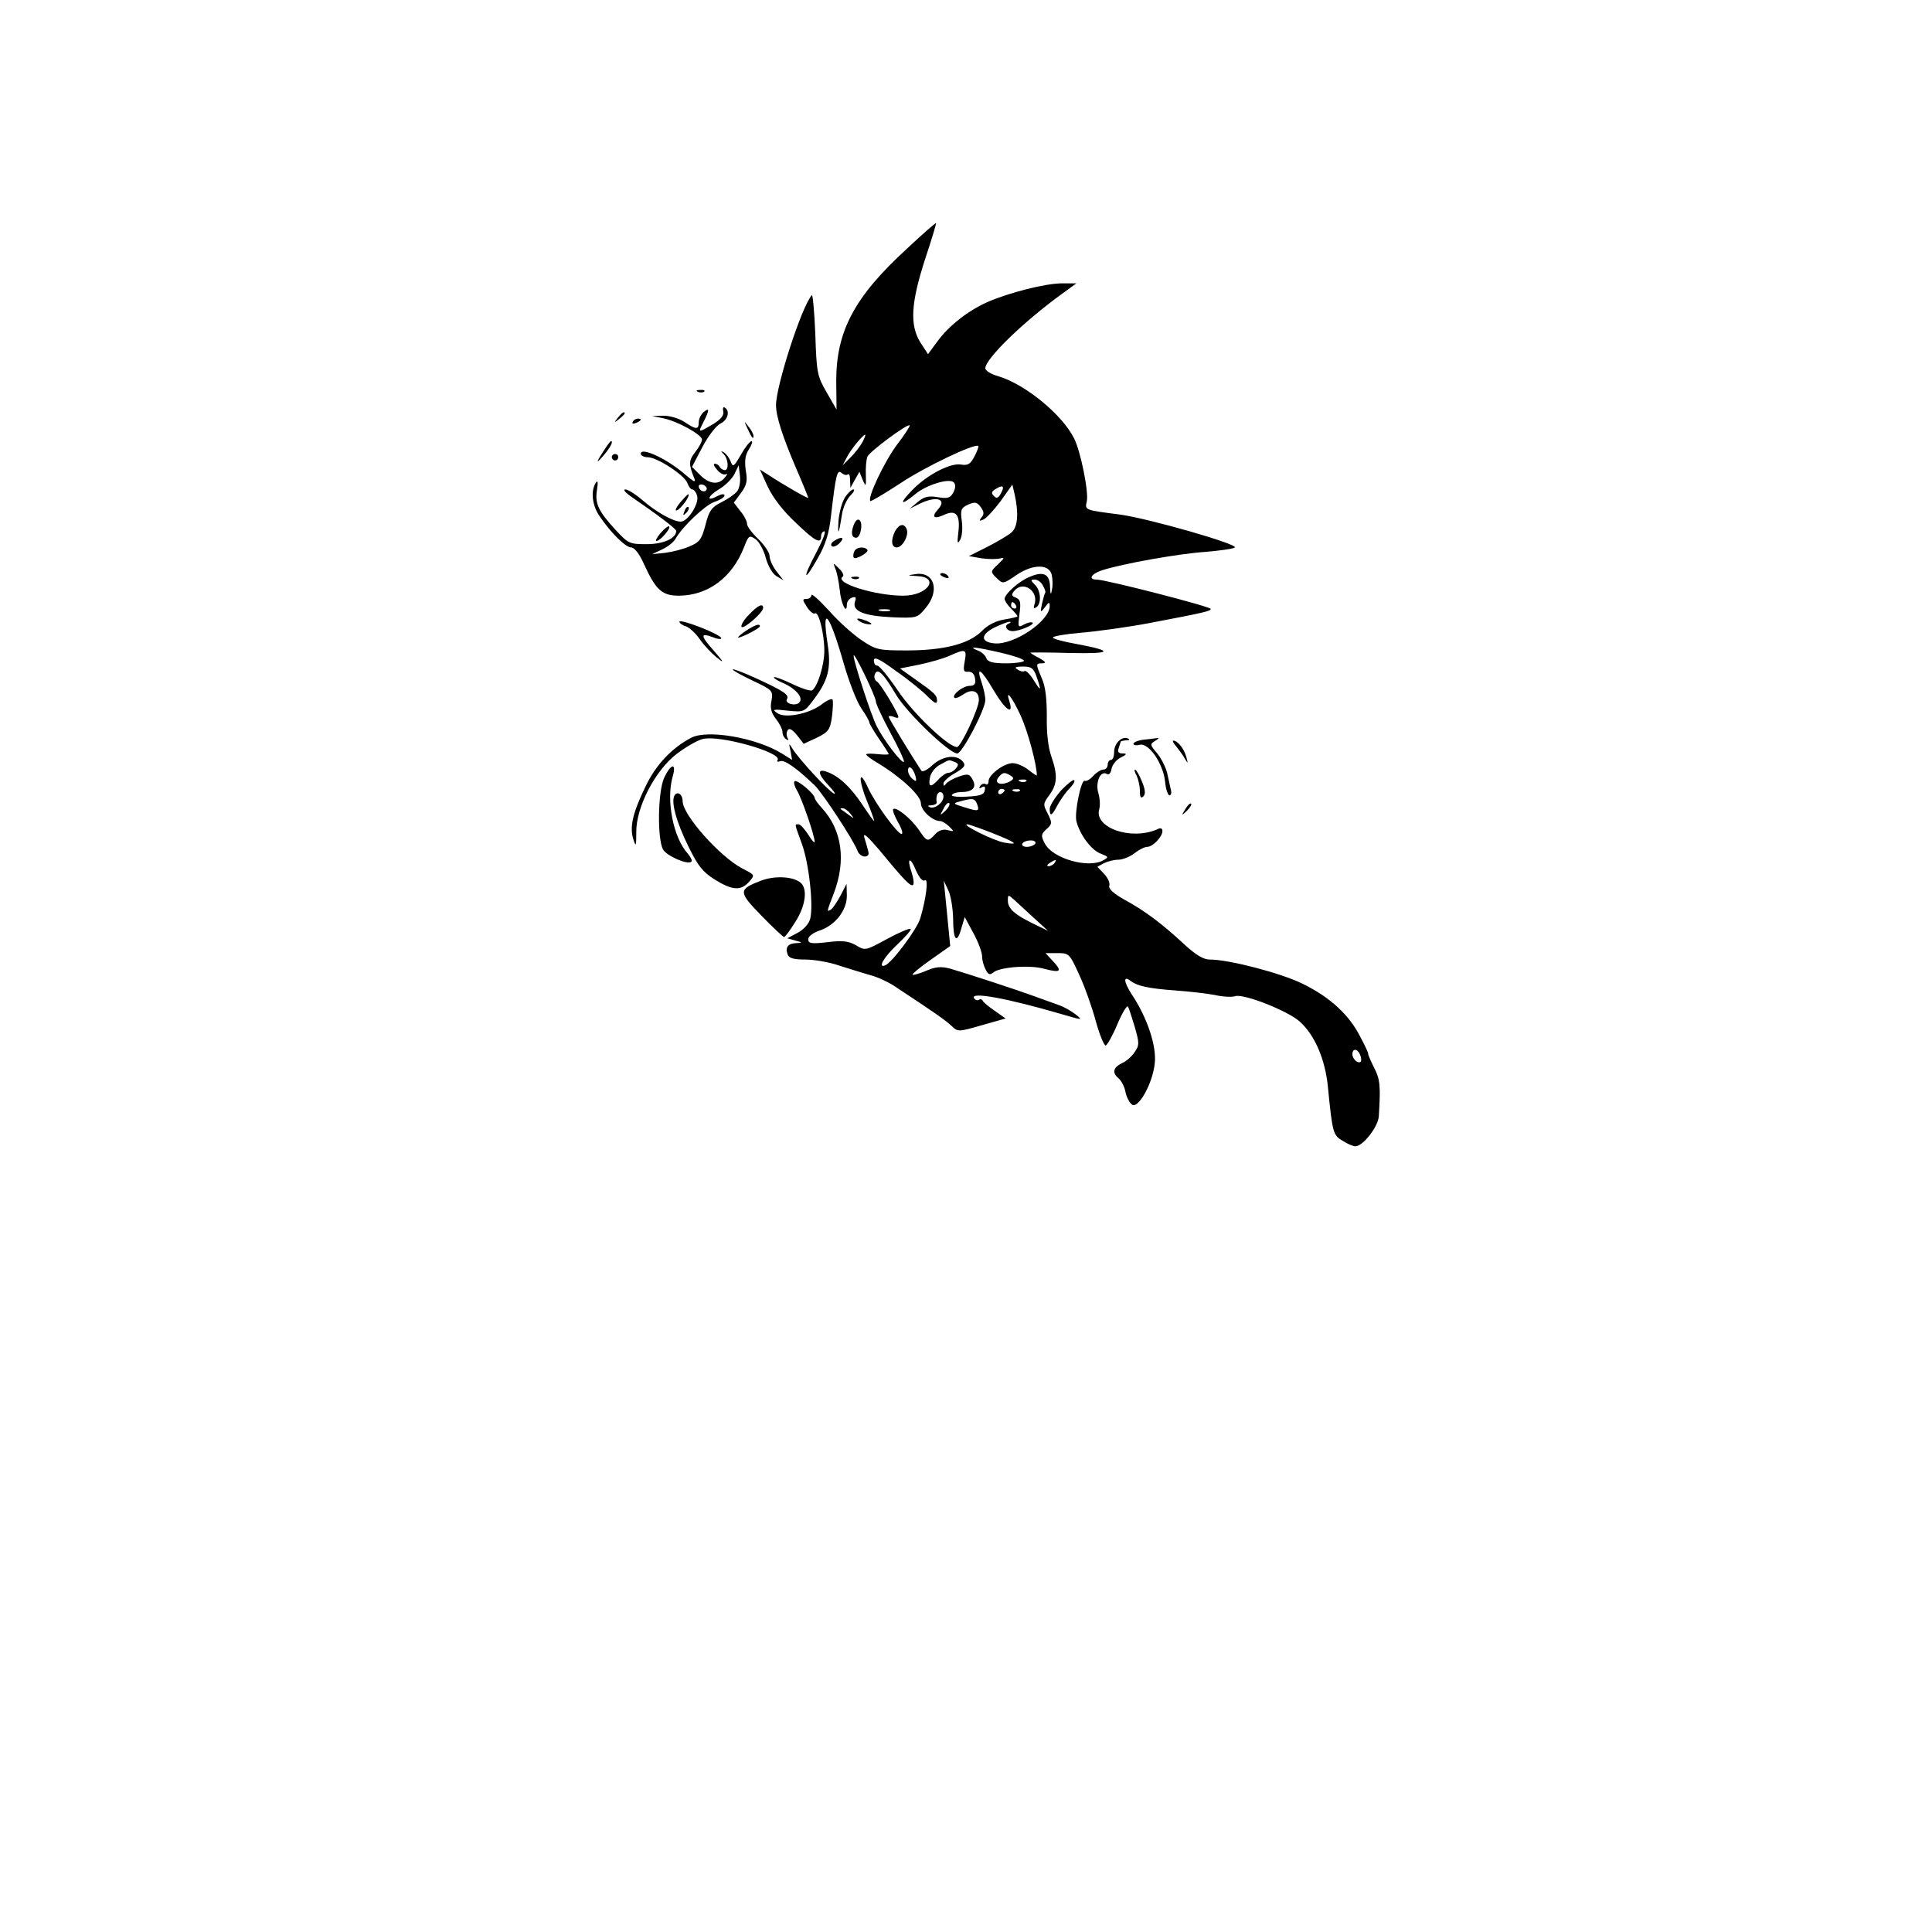 <?xml version="1.0" standalone="no"?>
<!DOCTYPE svg PUBLIC "-//W3C//DTD SVG 20010904//EN"
 "http://www.w3.org/TR/2001/REC-SVG-20010904/DTD/svg10.dtd">
<svg version="1.0" xmlns="http://www.w3.org/2000/svg"
 width="600pt" height="600pt" viewBox="0 0 600 600"
 preserveAspectRatio="xMidYMid meet">

<g transform="translate(0,600) scale(0.1,-0.1)"
fill="#000000" stroke="none">
<path d="M2817 5228 c-163 -149 -220 -256 -220 -411 l1 -89 -31 54 c-29 50
-31 60 -35 181 -3 71 -8 125 -11 120 -32 -36 -111 -282 -111 -341 0 -36 21
-100 64 -200 20 -46 36 -86 36 -88 0 -4 -78 41 -125 72 l-25 16 24 -53 c16
-34 48 -76 86 -111 62 -60 80 -69 80 -43 0 8 5 15 10 15 6 0 -6 -30 -25 -66
-44 -82 -40 -97 5 -17 24 42 35 77 41 133 15 129 19 143 33 131 7 -6 16 -8 19
-4 4 3 7 -5 7 -18 l1 -24 14 25 14 25 10 -25 c10 -23 11 -22 10 15 -1 22 1 47
5 57 7 16 124 103 131 97 2 -2 -16 -30 -40 -61 -38 -51 -92 -164 -82 -174 2
-2 44 23 93 55 76 51 232 125 242 116 2 -2 -3 -16 -12 -33 -12 -23 -20 -28
-40 -25 -33 7 -106 -31 -152 -78 -43 -44 -38 -52 8 -14 34 29 106 51 120 37 6
-6 6 -17 -1 -31 -10 -18 -18 -20 -49 -15 -29 5 -43 1 -62 -15 l-25 -21 30 15
c52 26 88 16 58 -17 -22 -24 -12 -32 21 -16 36 16 49 -2 42 -57 -4 -32 -2 -36
6 -21 6 10 8 36 5 58 -5 35 -2 41 20 51 21 9 27 8 39 -8 10 -14 11 -22 2 -32
-8 -11 -7 -12 5 -7 9 3 33 29 54 57 l37 52 7 -30 c13 -58 10 -101 -9 -118 -10
-9 -44 -29 -75 -45 l-58 -29 40 -7 c22 -3 48 -3 58 0 14 4 12 0 -7 -18 -24
-22 -24 -24 -8 -40 23 -23 22 -23 66 7 49 33 99 34 108 1 3 -13 4 -35 1 -47
-3 -19 -5 -16 -6 9 -1 39 -20 49 -62 31 -34 -13 -79 -54 -79 -69 0 -6 9 -19
20 -30 11 -11 20 -22 20 -24 0 -2 -18 -6 -41 -10 -26 -4 -52 -17 -71 -37 -40
-39 -117 -59 -233 -59 -86 0 -95 2 -138 31 -26 17 -72 58 -102 92 -30 33 -55
55 -55 49 0 -7 -7 -12 -15 -12 -14 0 -13 -3 1 -25 9 -14 20 -23 25 -20 11 8
29 -62 29 -116 0 -45 -21 -112 -38 -123 -5 -3 -33 6 -62 20 -29 14 -54 23 -56
21 -3 -2 9 -10 25 -17 41 -17 68 -47 53 -62 -12 -12 -46 -3 -38 11 8 13 -10
25 -97 65 -91 41 -97 34 -7 -9 59 -28 61 -30 56 -61 -5 -22 -1 -38 14 -57 11
-14 20 -32 20 -40 0 -9 5 -19 12 -23 7 -4 8 -3 4 4 -4 7 -4 17 0 24 5 8 14 3
29 -15 l21 -27 41 19 c36 18 41 24 47 67 3 26 4 50 1 52 -3 3 -19 -4 -35 -17
-40 -29 -114 -43 -137 -25 -16 11 -11 12 33 7 49 -5 52 -4 77 29 50 65 59 102
47 180 -19 125 6 93 51 -65 16 -55 40 -117 54 -137 14 -20 25 -40 25 -44 0 -4
14 -27 30 -51 17 -24 30 -45 30 -47 0 -2 -16 -2 -35 0 -19 2 -35 2 -35 -1 0
-3 17 -16 38 -28 72 -44 132 -100 132 -124 0 -22 36 -55 60 -55 6 0 19 -8 28
-17 16 -16 16 -16 -5 -11 -14 4 -28 -1 -39 -13 -23 -25 -25 -24 -52 16 -24 34
-70 71 -78 62 -3 -3 4 -21 15 -41 12 -20 16 -36 11 -36 -13 0 -83 96 -105 145
-28 61 -30 24 -2 -44 14 -34 23 -61 22 -61 -2 0 -19 24 -39 54 -35 52 -71 86
-108 99 -30 11 -29 -6 4 -41 18 -19 26 -31 17 -26 -19 10 -110 109 -128 139
-11 18 -12 18 -6 -7 l5 -28 -32 20 c-80 49 -230 75 -281 49 -61 -32 -111 -85
-143 -153 -40 -83 -49 -125 -37 -163 8 -24 9 -22 9 22 -1 78 59 193 126 244
29 22 66 43 81 46 52 13 246 -42 232 -65 -3 -6 0 -7 8 -4 14 5 53 -23 108 -76
25 -25 119 -168 132 -202 3 -10 14 -18 22 -18 11 0 15 6 11 18 -2 9 -8 28 -12
42 -4 16 11 2 47 -40 78 -95 98 -115 105 -108 3 4 1 21 -5 39 -16 46 -4 50 14
5 10 -22 20 -34 27 -30 12 8 5 -54 -14 -118 -10 -34 -88 -138 -109 -146 -25
-10 -3 27 38 65 25 24 44 45 41 48 -3 3 -36 -11 -73 -31 -66 -36 -68 -37 -96
-20 -23 13 -41 16 -89 10 -50 -6 -60 -4 -60 9 0 9 15 20 35 27 49 16 85 63 85
108 l-1 37 -19 -37 c-11 -20 -24 -40 -30 -43 -13 -8 -13 -8 10 52 38 101 25
195 -37 263 -13 14 -23 28 -23 32 0 12 -53 57 -62 52 -4 -3 -1 -15 6 -27 15
-23 56 -142 56 -161 0 -6 -9 4 -20 22 -11 17 -24 32 -30 32 -13 0 -13 4 10
-60 22 -59 37 -192 26 -234 -4 -15 -20 -33 -39 -43 l-32 -17 25 -7 c23 -6 23
-7 3 -8 -26 -1 -35 -13 -27 -35 4 -12 20 -16 55 -16 27 0 75 -8 106 -19 32
-10 76 -24 98 -30 22 -6 59 -23 81 -39 117 -77 151 -101 169 -118 20 -19 21
-19 94 2 l74 21 -34 24 c-19 13 -36 27 -37 31 -2 5 -8 6 -12 3 -5 -3 -11 -1
-15 5 -13 21 102 0 270 -49 68 -20 69 -20 45 -1 -14 11 -36 23 -50 28 -14 5
-47 17 -75 27 -60 22 -216 73 -265 87 -27 7 -44 6 -74 -7 -21 -9 -40 -14 -42
-12 -2 2 23 23 56 46 l61 43 -6 61 c-3 34 -8 80 -10 102 l-4 40 14 -30 c8 -16
14 -55 15 -86 0 -68 11 -83 25 -34 l11 37 27 -50 c15 -27 27 -60 27 -72 0 -12
5 -30 11 -41 8 -16 13 -18 24 -9 20 17 115 24 159 11 50 -13 56 -8 26 24 l-23
25 37 0 c36 0 38 -2 67 -66 17 -36 40 -101 52 -145 12 -43 26 -77 31 -76 5 2
22 32 36 66 15 35 30 60 33 55 3 -5 12 -33 21 -63 14 -49 15 -57 0 -78 -8 -13
-26 -29 -40 -35 -27 -13 -31 -30 -10 -47 8 -7 18 -25 21 -41 3 -16 12 -34 20
-40 19 -16 64 63 71 126 7 54 -23 144 -72 217 -25 39 -26 59 -2 40 20 -15 55
-23 138 -29 41 -3 96 -9 122 -14 26 -6 54 -7 63 -4 25 10 167 -46 203 -80 46
-42 78 -118 86 -202 14 -142 16 -150 46 -167 15 -10 33 -17 39 -17 24 0 71 61
73 93 6 97 4 115 -15 152 -11 22 -19 41 -18 43 1 1 -10 25 -25 53 -34 67 -93
122 -179 164 -67 33 -228 75 -288 75 -20 0 -43 14 -80 48 -69 64 -121 103
-185 138 -34 19 -50 34 -47 43 3 8 -4 24 -16 37 l-21 22 20 11 c12 6 32 11 45
11 13 0 36 9 50 20 14 11 32 20 40 20 17 0 47 31 47 49 0 9 -6 11 -17 5 -82
-35 -197 6 -179 64 3 10 2 32 -3 49 -10 34 7 72 27 59 6 -3 12 3 14 16 2 12
14 28 28 35 20 10 21 13 6 13 -12 0 -16 5 -12 16 3 9 6 18 6 20 0 2 8 4 18 5
11 0 12 2 4 6 -19 7 -42 -16 -42 -43 0 -13 -4 -24 -10 -24 -5 0 -10 -7 -10
-15 0 -8 -6 -15 -13 -15 -8 0 -22 -9 -32 -20 -10 -11 -21 -17 -26 -15 -11 7
-33 -99 -26 -126 11 -42 46 -89 75 -100 25 -10 26 -11 8 -21 -47 -26 -157 6
-181 52 -13 25 -12 29 5 45 18 16 18 19 4 48 -15 28 -15 31 5 58 25 34 26 62
6 120 -10 28 -15 74 -14 124 0 54 -4 92 -15 117 -20 47 -20 48 2 48 12 1 9 5
-10 16 -16 8 -28 16 -28 17 0 1 55 1 122 -1 133 -3 139 6 21 28 -40 7 -73 16
-73 20 0 4 39 11 88 15 48 4 143 17 212 30 173 33 190 37 190 44 0 7 -326 91
-354 91 -28 0 -17 18 17 29 62 20 234 51 320 57 48 4 90 10 92 14 7 11 -269
90 -357 102 -110 14 -109 14 -103 40 7 28 -19 158 -40 198 -38 74 -151 166
-233 191 -23 6 -42 18 -42 25 0 30 120 146 239 232 l44 32 -44 0 c-53 0 -165
-29 -232 -58 -61 -27 -122 -75 -157 -124 l-28 -38 -24 37 c-33 54 -29 122 15
258 20 60 35 110 34 112 -2 1 -42 -34 -90 -79z m-138 -600 c-7 -13 -23 -34
-37 -48 l-25 -25 13 25 c12 24 50 70 57 70 2 0 -2 -10 -8 -22z m430 -159 c-8
-16 -14 -18 -22 -10 -9 9 -8 14 3 21 24 16 31 11 19 -11z m130 -288 c6 -10 9
-20 7 -22 -2 -2 -6 -17 -10 -34 -6 -28 -5 -29 9 -11 12 17 15 17 15 4 0 -47
-112 -122 -172 -116 -44 4 -43 28 2 50 19 9 40 17 45 17 6 0 4 -3 -3 -6 -15
-6 -6 -23 13 -23 21 0 68 20 62 26 -3 3 -15 1 -26 -5 -20 -11 -20 -10 -15 32
5 36 3 45 -11 51 -14 5 -15 9 -5 21 28 34 78 -2 62 -44 -3 -9 -1 -12 6 -7 17
10 15 52 -4 70 -14 14 -14 16 0 16 8 0 20 -8 25 -19z m-84 -61 c3 -5 1 -10 -4
-10 -6 0 -11 5 -11 10 0 6 2 10 4 10 3 0 8 -4 11 -10z m-47 -147 c39 -9 72
-20 72 -25 0 -4 -25 -8 -55 -8 -42 0 -57 4 -62 16 -3 9 -15 20 -27 24 -34 14
-6 11 72 -7z m-112 -27 c-5 -28 -4 -34 11 -32 12 0 19 -7 21 -21 3 -17 -2 -23
-17 -23 -20 0 -56 -28 -47 -37 3 -3 15 2 27 10 27 19 49 12 49 -17 0 -26 -56
-146 -68 -146 -27 0 -137 105 -184 176 -30 44 -58 78 -64 77 -5 -1 -10 6 -10
16 0 13 17 5 70 -34 39 -27 83 -63 98 -79 20 -20 28 -24 28 -12 0 17 -6 23
-70 68 l-45 32 60 12 c33 7 76 19 95 28 49 22 53 20 46 -18z m-276 -124 c0 -8
21 -52 46 -99 25 -46 44 -87 41 -89 -6 -6 -61 65 -84 110 -17 33 -73 204 -72
220 0 15 68 -125 69 -142z m499 77 c16 -46 14 -48 -9 -11 -11 18 -24 31 -28
28 -4 -3 -14 -1 -22 5 -11 6 -7 9 17 9 26 0 33 -5 42 -31z m-434 -60 c35 -56
163 -179 188 -179 15 0 87 137 87 166 0 12 -5 35 -11 53 -19 55 -3 45 37 -23
35 -60 63 -80 49 -35 -14 42 8 15 35 -44 22 -48 50 -152 50 -185 0 -2 -12 6
-26 17 -15 12 -37 21 -49 21 -27 0 -75 -36 -75 -56 0 -8 -4 -13 -9 -9 -5 3
-13 0 -17 -6 -5 -8 -3 -9 5 -4 9 5 12 2 9 -10 -2 -13 -15 -17 -55 -19 -29 -2
-50 1 -47 5 3 5 15 9 27 9 37 0 51 14 38 38 -10 19 -15 20 -44 10 -17 -6 -35
-16 -39 -22 -6 -8 -8 -8 -8 1 0 6 16 21 36 32 30 18 34 24 24 36 -19 23 -62
18 -94 -11 -16 -15 -31 -23 -35 -17 -34 52 -101 162 -101 167 0 3 7 3 15 0 8
-4 15 -4 15 -1 0 12 -55 103 -66 110 -7 4 -11 14 -7 23 8 21 26 4 68 -67z
m179 -205 c13 -5 14 -9 5 -20 -6 -8 -17 -14 -24 -14 -6 0 -20 -9 -30 -20 -24
-27 -33 -25 -27 5 2 14 16 32 31 40 32 17 26 16 45 9z m-121 -44 c4 -17 3 -19
-9 -9 -8 6 -14 18 -14 26 0 20 16 8 23 -17z m296 1 c11 -7 10 -11 -5 -19 -27
-13 -48 -4 -33 14 13 16 19 17 38 5z m48 -17 c-3 -3 -12 -4 -19 -1 -8 3 -5 6
6 6 11 1 17 -2 13 -5z m-67 -28 c0 -3 -4 -8 -10 -11 -5 -3 -10 -1 -10 4 0 6 5
11 10 11 6 0 10 -2 10 -4z m47 -2 c-3 -3 -12 -4 -19 -1 -8 3 -5 6 6 6 11 1 17
-2 13 -5z m-237 -18 c0 -18 -26 -39 -42 -33 -8 4 -7 6 5 6 9 1 16 4 16 9 -3
18 2 32 11 32 6 0 10 -6 10 -14z m104 -22 c9 -24 5 -25 -39 -11 -36 11 -37 12
-14 18 39 11 46 10 53 -7z m-98 -22 c-18 -16 -18 -16 -6 6 6 13 14 21 18 18 3
-4 -2 -14 -12 -24z m-295 -9 c13 -17 13 -17 -6 -3 -11 8 -22 16 -24 17 -2 2 0
3 6 3 6 0 17 -8 24 -17z m438 -59 c78 -31 88 -39 41 -31 -32 5 -137 57 -116
57 5 0 39 -12 75 -26z m136 -34 c-3 -5 -15 -10 -26 -10 -11 0 -17 5 -14 10 3
6 15 10 26 10 11 0 17 -4 14 -10z m60 -60 c-3 -5 -12 -10 -18 -10 -7 0 -6 4 3
10 19 12 23 12 15 0z m-65 -170 l45 -41 -45 22 c-58 28 -80 47 -80 72 0 19 1
19 18 4 9 -8 37 -34 62 -57z m1014 -426 c4 -9 4 -19 2 -21 -8 -8 -26 8 -26 23
0 19 16 18 24 -2z"/>
<path d="M2168 4783 c7 -3 16 -2 19 1 4 3 -2 6 -13 5 -11 0 -14 -3 -6 -6z"/>
<path d="M2246 4723 c3 -12 -6 -24 -28 -38 -50 -30 -51 -30 -34 3 20 39 20 48
1 32 -8 -7 -15 -21 -15 -31 0 -24 -8 -24 -45 1 -17 11 -45 19 -65 19 l-35 -1
35 -7 c44 -9 120 -51 120 -66 0 -7 -9 -24 -21 -39 -20 -26 -21 -37 -3 -81 6
-15 -1 -12 -29 12 -55 48 -137 86 -137 64 0 -6 10 -11 22 -11 29 0 116 -57
123 -81 4 -10 10 -19 15 -19 5 0 12 -9 15 -20 7 -24 -29 -80 -51 -80 -23 0
-75 29 -118 66 -22 19 -46 34 -54 34 -8 0 0 -10 19 -23 83 -57 139 -99 139
-106 0 -23 -40 -41 -92 -41 -53 0 -57 2 -96 44 -54 59 -65 82 -58 125 4 25 2
31 -4 21 -16 -25 -11 -70 12 -103 35 -52 81 -97 98 -97 10 0 26 -20 40 -52 37
-81 56 -98 109 -98 90 1 164 56 201 149 15 39 17 40 37 26 11 -8 25 -34 31
-57 7 -25 20 -49 33 -57 l22 -13 -21 27 c-12 15 -22 37 -22 48 0 11 -16 34
-35 53 -19 18 -35 39 -35 47 0 8 -9 26 -21 40 l-20 26 22 30 c18 24 21 38 15
70 -4 30 -2 48 10 66 9 14 12 25 8 25 -5 0 -20 -19 -33 -42 -22 -38 -25 -40
-32 -21 -4 11 -14 24 -21 28 -10 6 -11 5 0 -6 14 -15 16 -49 3 -49 -6 0 -13 5
-16 10 -3 6 -10 10 -15 10 -6 0 -2 -9 7 -19 9 -11 21 -17 27 -14 6 4 5 -1 -3
-10 -19 -24 -48 -21 -77 8 l-25 25 33 63 c18 34 43 66 56 72 22 10 30 39 13
49 -5 4 -7 -2 -5 -11z m43 -249 c-7 -9 -29 -24 -49 -34 -30 -15 -38 -26 -49
-70 -12 -45 -18 -54 -50 -67 -20 -9 -54 -17 -76 -20 l-40 -4 32 15 c17 8 36
23 41 33 21 37 90 103 120 114 18 6 32 15 32 20 0 6 -9 5 -21 -1 -36 -20 -33
-2 3 20 19 11 41 32 49 48 l13 27 4 -33 c2 -18 -2 -40 -9 -48z m-95 5 c-6 -11
-24 -2 -24 11 0 5 7 7 15 4 8 -4 12 -10 9 -15z"/>
<path d="M1919 4703 c-13 -16 -12 -17 4 -4 9 7 17 15 17 17 0 8 -8 3 -21 -13z"/>
<path d="M1965 4690 c-3 -6 1 -7 9 -4 18 7 21 14 7 14 -6 0 -13 -4 -16 -10z"/>
<path d="M2321 4670 c14 -31 19 -36 19 -24 0 6 -7 19 -16 30 -14 18 -14 18 -3
-6z"/>
<path d="M1880 4608 c-29 -44 -32 -53 -6 -23 22 26 32 45 23 45 -1 0 -9 -10
-17 -22z"/>
<path d="M1900 4580 c0 -5 5 -10 10 -10 6 0 10 5 10 10 0 6 -4 10 -10 10 -5 0
-10 -4 -10 -10z"/>
<path d="M2624 4455 c-9 -14 -18 -47 -20 -73 -3 -50 1 -42 11 21 3 21 15 47
26 58 10 10 15 19 9 19 -5 0 -17 -11 -26 -25z"/>
<path d="M2112 4439 c-13 -16 -17 -27 -10 -24 13 5 42 45 36 50 -2 1 -13 -11
-26 -26z"/>
<path d="M2126 4413 c-6 -14 -5 -15 5 -6 7 7 10 15 7 18 -3 3 -9 -2 -12 -12z"/>
<path d="M2651 4369 c-9 -25 -6 -39 8 -39 13 0 22 43 11 54 -6 6 -13 0 -19
-15z"/>
<path d="M2052 4345 c-12 -14 -18 -25 -13 -25 11 0 45 39 39 45 -2 3 -14 -6
-26 -20z"/>
<path d="M2780 4351 c-14 -28 -12 -51 5 -51 18 0 38 37 31 56 -8 20 -23 17
-36 -5z"/>
<path d="M2590 4320 c-8 -5 -11 -12 -7 -16 4 -4 15 0 24 9 18 18 8 23 -17 7z"/>
<path d="M2657 4293 c-4 -3 -7 -12 -7 -19 0 -9 5 -10 24 -1 13 7 22 15 20 19
-6 10 -28 10 -37 1z"/>
<path d="M2594 4234 c5 -10 11 -40 14 -67 4 -43 22 -78 22 -44 0 8 7 18 16 21
12 4 14 1 9 -13 -9 -29 28 -44 117 -48 75 -3 77 -2 102 28 46 54 28 115 -31
106 -27 -4 -27 -4 4 -6 74 -3 35 -61 -42 -61 -88 0 -215 40 -188 59 5 3 0 15
-11 25 -19 19 -19 19 -12 0z m169 -131 c-7 -2 -21 -2 -30 0 -10 3 -4 5 12 5
17 0 24 -2 18 -5z"/>
<path d="M2920 4216 c0 -2 7 -7 16 -10 8 -3 12 -2 9 4 -6 10 -25 14 -25 6z"/>
<path d="M2648 4203 c7 -3 16 -2 19 1 4 3 -2 6 -13 5 -11 0 -14 -3 -6 -6z"/>
<path d="M2325 4090 c-16 -16 -25 -33 -22 -37 8 -7 67 45 67 59 0 16 -17 8
-45 -22z"/>
<path d="M2110 4069 c0 -4 9 -11 20 -14 11 -4 31 -22 43 -40 13 -19 37 -44 53
-57 24 -19 23 -16 -9 21 -42 47 -43 57 -3 42 14 -6 26 -7 26 -3 0 5 -29 20
-65 34 -36 14 -65 22 -65 17z"/>
<path d="M2670 4070 c8 -5 22 -9 30 -9 10 0 8 3 -5 9 -27 12 -43 12 -25 0z"/>
<path d="M2315 4040 c-16 -11 -26 -20 -22 -20 11 0 67 29 67 35 0 10 -16 4
-45 -15z"/>
<path d="M3553 3703 c-18 -2 -33 -8 -33 -13 0 -4 8 -6 19 -3 28 7 72 -56 79
-112 2 -25 9 -45 14 -45 5 0 7 8 4 18 -2 9 -7 32 -11 50 -4 18 -18 46 -31 62
-23 27 -23 29 -7 39 10 6 14 10 8 9 -5 -1 -25 -3 -42 -5z"/>
<path d="M3652 3683 c8 -10 21 -27 27 -38 11 -18 11 -18 5 5 -7 25 -27 50 -40
50 -4 0 0 -8 8 -17z"/>
<path d="M2062 3583 c-19 -44 -21 -187 -3 -221 11 -20 77 -49 88 -38 4 3 -2
14 -11 25 -45 49 -68 166 -47 239 13 45 -6 41 -27 -5z"/>
<path d="M3530 3591 c5 -11 10 -32 10 -47 0 -20 3 -25 11 -17 7 7 6 21 -5 47
-8 20 -18 36 -21 36 -3 0 -1 -9 5 -19z"/>
<path d="M3295 3545 c-19 -22 -35 -47 -35 -57 0 -26 7 -22 25 13 9 16 25 39
36 50 12 12 18 23 15 26 -3 3 -21 -11 -41 -32z"/>
<path d="M2095 3530 c-12 -19 5 -82 43 -159 29 -59 44 -79 81 -102 54 -34 81
-36 106 -9 20 23 21 22 -20 43 -70 37 -185 166 -185 209 0 21 -16 32 -25 18z"/>
<path d="M3681 3487 c-13 -21 -12 -21 5 -5 10 10 16 20 13 22 -3 3 -11 -5 -18
-17z"/>
<path d="M2366 3266 c-74 -28 -74 -35 -2 -109 36 -37 68 -67 71 -67 3 0 19 21
35 47 32 50 39 103 16 122 -23 19 -78 22 -120 7z"/>
</g>
</svg>

